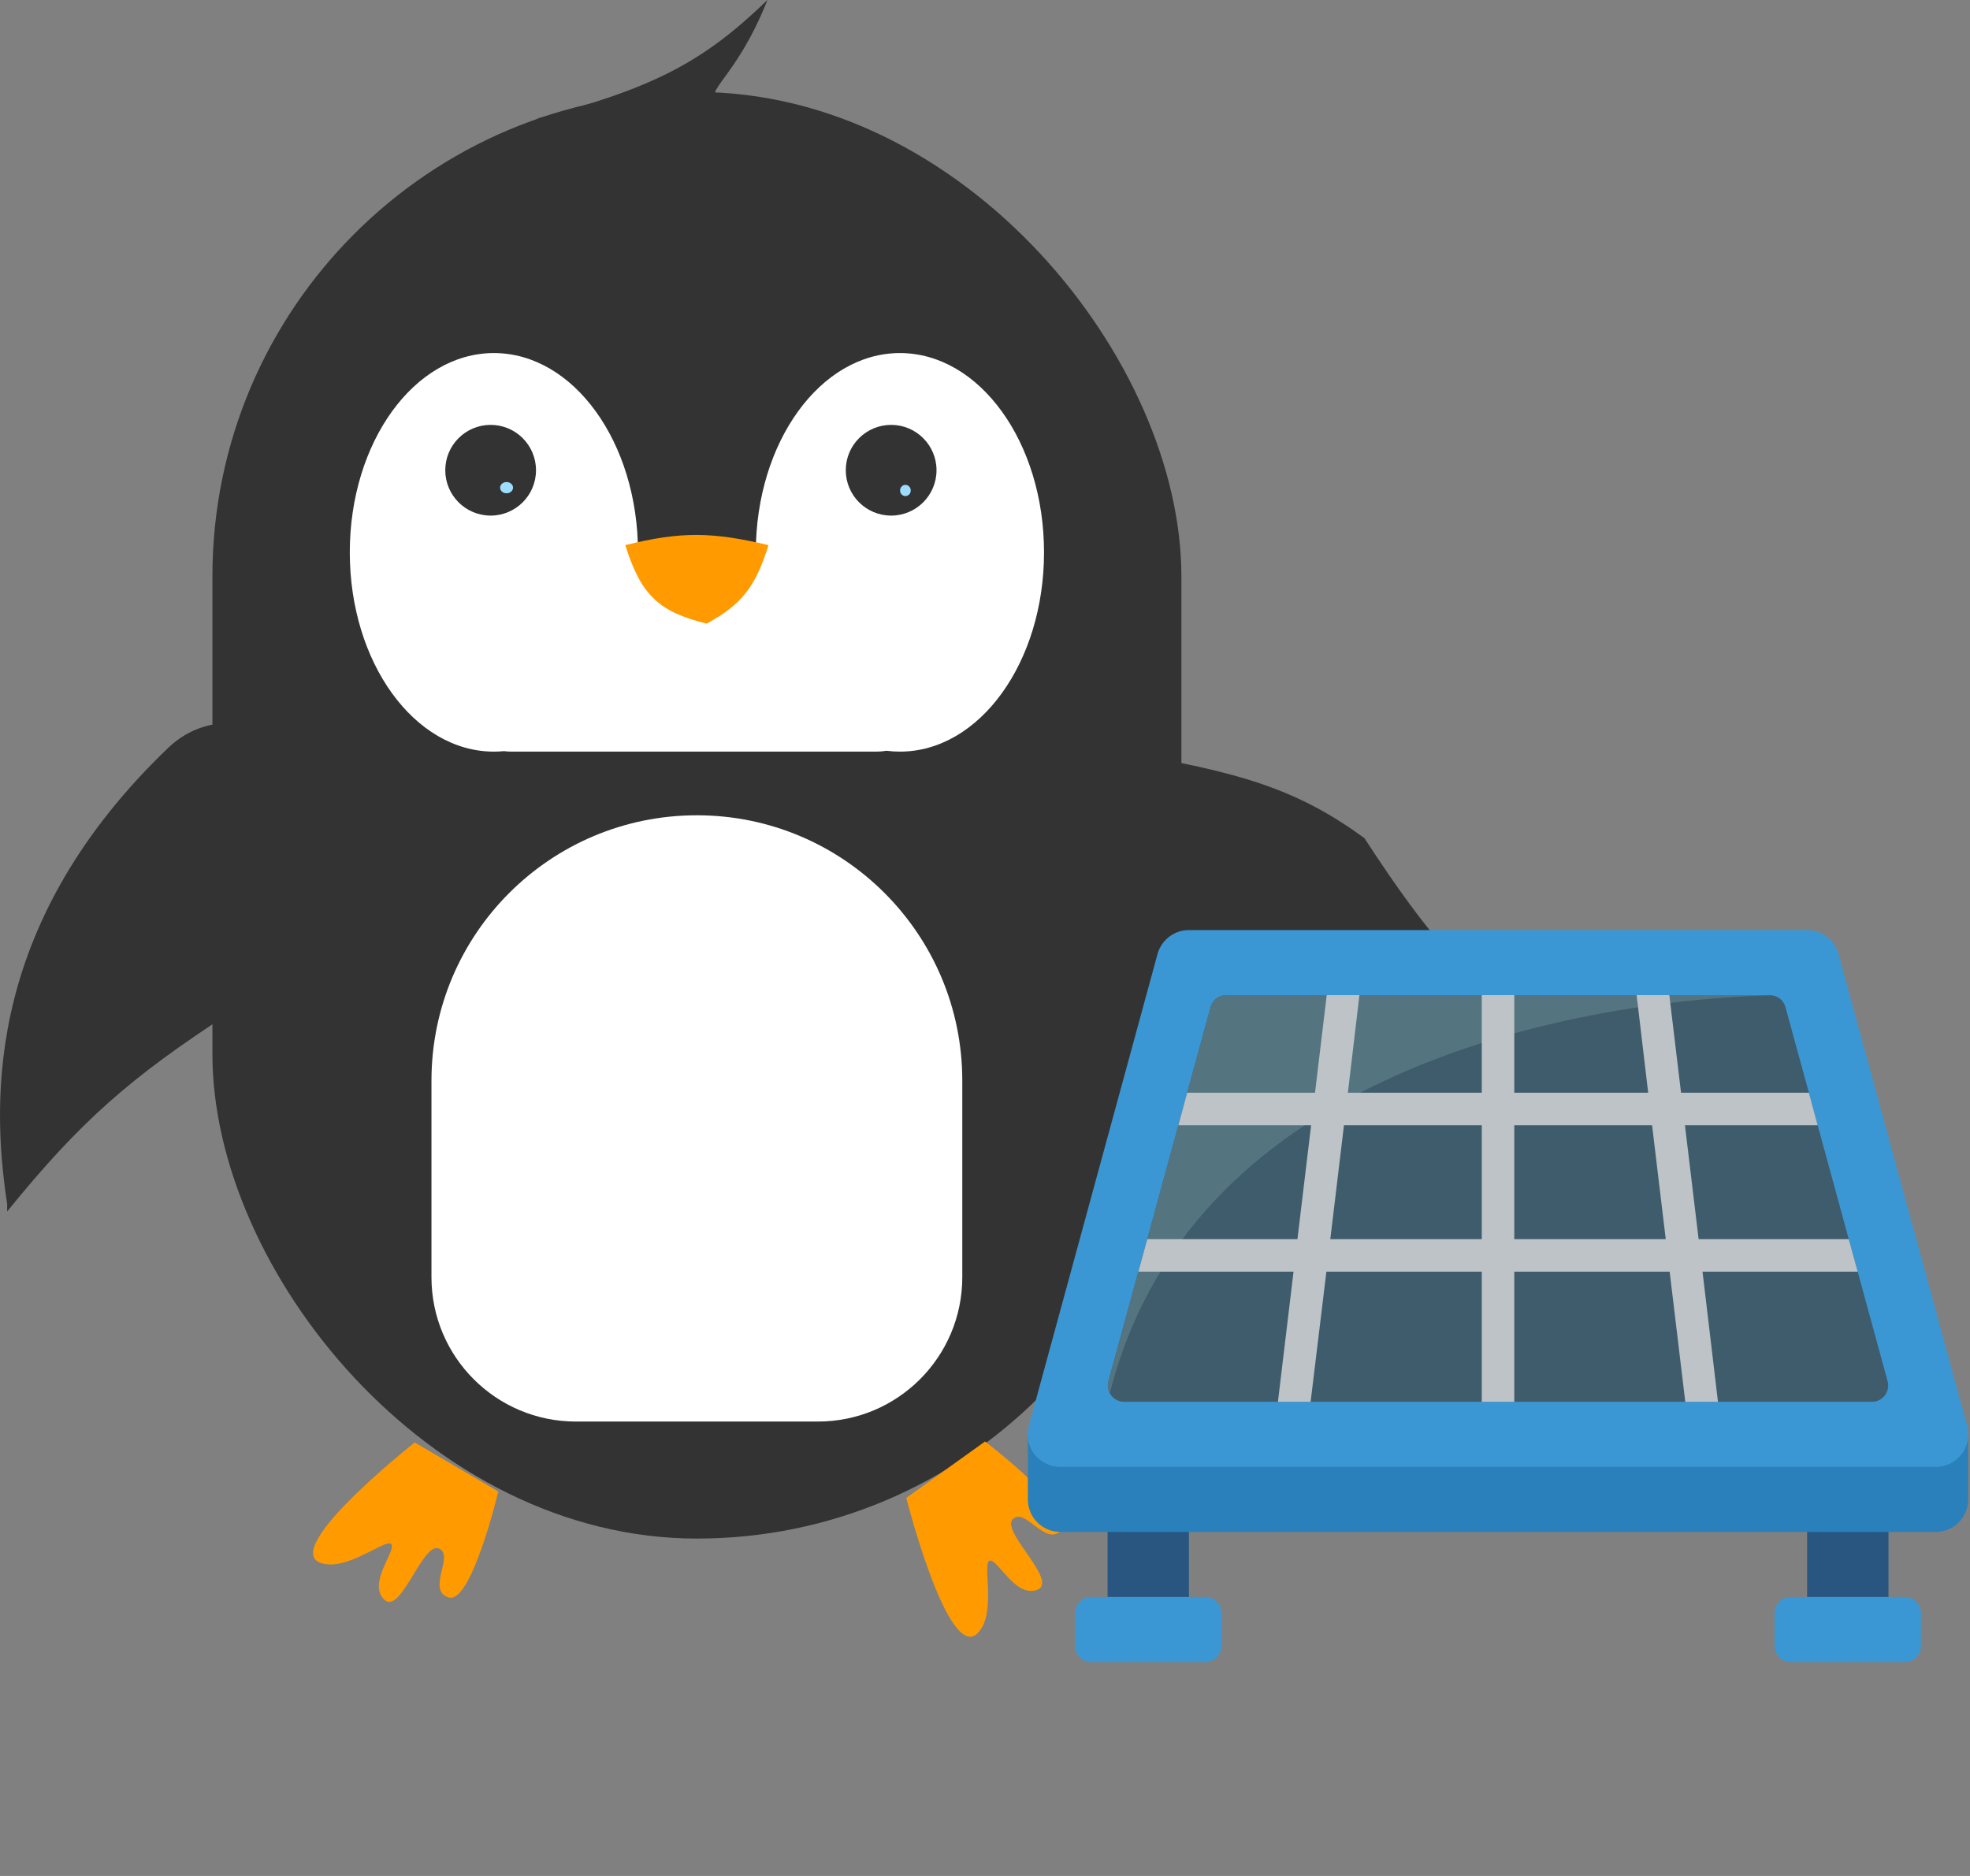 <svg width="567" height="540" viewBox="0 0 567 540" fill="none" xmlns="http://www.w3.org/2000/svg">
<rect x="0" y="0" width="567" height="540" fill="#808080" stroke="none"/>
<path d="M316.305 258.839C365.682 310.355 415.923 310.049 447.613 305.183L449.759 305.183C423.297 283.722 411.079 269.485 392.687 241.245C373.502 227.263 357.24 222.198 321.884 216.356C307.945 227.859 304.549 246.573 316.305 258.839Z" fill="#333333"/>
<path d="M48.406 215.27C-3.11 264.647 -2.804 314.888 2.062 346.578L2.062 348.724C23.523 322.262 37.76 310.044 66.001 291.652C79.983 272.467 85.047 256.204 90.889 220.849C79.387 206.91 60.672 203.513 48.406 215.27Z" fill="#333333"/>
<rect x="61.137" y="26.474" width="278.887" height="416.409" rx="139.443" fill="#333333"/>
<path d="M220.882 0C202.468 17.804 188.132 25.453 154.273 34.188L207.03 28.883C202.043 26.376 211.856 22.774 220.882 0Z" fill="#333333"/>
<path d="M94.053 450.278C77.273 448.387 119.363 415.219 119.363 415.219L143.427 429.326C143.427 429.326 135.654 461.956 129.113 459.821C122.571 457.686 131.048 447.442 126.208 445.714C121.369 443.987 114.881 466.656 110.027 459.821C106.549 454.923 113.492 447.08 112.724 444.677C111.956 442.274 101.618 451.13 94.053 450.278Z" fill="#FF9A00"/>
<path d="M282.576 468.559C274.024 483.12 260.843 431.178 260.843 431.178L283.518 414.932C283.518 414.932 310.166 435.305 305.554 440.412C300.943 445.52 295.033 433.61 291.486 437.328C287.94 441.046 306.01 456.193 297.792 457.848C291.903 459.034 287.562 449.5 285.054 449.225C282.546 448.949 286.432 461.995 282.576 468.559Z" fill="#FF9A00"/>
<path fill-rule="evenodd" clip-rule="evenodd" d="M142.15 101.629C165.056 101.629 183.625 127.311 183.625 158.993H217.539C217.539 127.311 236.107 101.629 259.013 101.629C281.919 101.629 300.488 127.311 300.488 158.993C300.488 190.674 281.919 216.356 259.013 216.356C257.709 216.356 256.42 216.273 255.146 216.11C254.205 216.272 253.237 216.356 252.249 216.356H147.225C146.488 216.356 145.762 216.309 145.049 216.218C144.092 216.31 143.125 216.356 142.15 216.356C119.245 216.356 100.676 190.674 100.676 158.993C100.676 127.311 119.245 101.629 142.15 101.629Z" fill="white"/>
<path d="M221.185 156.92C205.106 153.103 196.047 152.907 179.969 156.92C184.511 171.419 189.768 176.179 203.422 179.511C213.521 173.947 217.403 169.004 221.185 156.92Z" fill="#FF9A00"/>
<ellipse cx="141.214" cy="135.359" rx="13.057" ry="13.057" fill="#333333"/>
<ellipse cx="256.487" cy="135.359" rx="13.057" ry="13.057" fill="#333333"/>
<ellipse cx="260.593" cy="141.186" rx="1.538" ry="1.619" fill="#9DDDFF"/>
<ellipse cx="145.799" cy="140.376" rx="1.862" ry="1.619" fill="#9DDDFF"/>
<path d="M124.184 311.07C124.184 268.881 158.384 234.68 200.573 234.68C242.762 234.68 276.963 268.881 276.963 311.07V367.644C276.963 390.592 258.36 409.195 235.412 409.195H165.735C142.787 409.195 124.184 390.592 124.184 367.644V311.07Z" fill="white"/>
<g clip-path="url(#clip0_303_18759)">
<path fill-rule="evenodd" clip-rule="evenodd" d="M318.781 429.873H342.193V470.801H318.781V429.873Z" fill="#285680"/>
<path fill-rule="evenodd" clip-rule="evenodd" d="M520.121 429.873H543.532V470.801H520.121V429.873Z" fill="#285680"/>
<path fill-rule="evenodd" clip-rule="evenodd" d="M566.476 412.923V431.652C566.465 436.798 562.294 440.965 557.148 440.97H305.167C300.022 440.965 295.85 436.798 295.84 431.652V412.923H566.476Z" fill="#2980BA"/>
<path d="M346.876 459.699H314.1C311.514 459.699 309.418 461.795 309.418 464.381V473.746C309.418 476.332 311.514 478.428 314.1 478.428H346.876C349.462 478.428 351.558 476.332 351.558 473.746V464.381C351.558 461.795 349.462 459.699 346.876 459.699Z" fill="#3B97D3"/>
<path d="M548.212 459.699H515.436C512.85 459.699 510.754 461.795 510.754 464.381V473.746C510.754 476.332 512.85 478.428 515.436 478.428H548.212C550.798 478.428 552.894 476.332 552.894 473.746V464.381C552.894 461.795 550.798 459.699 548.212 459.699Z" fill="#3B97D3"/>
<path fill-rule="evenodd" clip-rule="evenodd" d="M566.522 412.923C566.496 418.077 562.311 422.241 557.157 422.241H305.157C302.234 422.243 299.477 420.88 297.704 418.556C295.931 416.232 295.345 413.213 296.12 410.395L333.157 274.609C334.275 270.541 337.975 267.722 342.194 267.726H520.12C524.339 267.722 528.039 270.541 529.157 274.609L566.194 410.395C566.418 411.219 566.528 412.069 566.522 412.923Z" fill="#3B97D3"/>
<path fill-rule="evenodd" clip-rule="evenodd" d="M538.756 403.512H323.558C322.098 403.518 320.718 402.843 319.828 401.686C318.937 400.529 318.637 399.022 319.017 397.612L327.632 366.053L330.207 356.689L339.15 323.913L341.679 314.548L348.421 289.92C348.961 287.879 350.806 286.457 352.916 286.455H509.398C511.509 286.457 513.354 287.879 513.893 289.92L520.635 314.548L523.164 323.913L532.107 356.689L534.682 366.053L543.298 397.612C543.677 399.022 543.377 400.529 542.487 401.686C541.596 402.843 540.216 403.518 538.756 403.512Z" fill="#3F5C6C"/>
<path fill-rule="evenodd" clip-rule="evenodd" d="M510.194 286.501C481.725 287.11 346.08 295.726 319.438 400.983C318.853 399.961 318.701 398.747 319.016 397.612L348.421 289.92C348.96 287.879 350.805 286.457 352.916 286.455H509.398C509.664 286.447 509.93 286.463 510.194 286.501Z" fill="#547580"/>
<path d="M534.683 366.053L532.108 356.689H488.891L484.957 323.913H523.165L520.636 314.548H483.834L480.462 286.455H471.051L474.375 314.548H435.84V286.455H426.476V314.548H387.941L391.265 286.455H381.854L378.482 314.548H341.68L339.151 323.913H377.359L373.425 356.689H330.208L327.633 366.053H372.302L367.807 403.512H377.218L381.76 366.053H426.476V403.512H435.84V366.053H480.556L485.051 403.512H494.462L490.014 366.053H534.683ZM426.476 356.689H382.884L386.817 323.913H426.476V356.689ZM435.84 356.689V323.913H475.499L479.432 356.689H435.84Z" fill="#BDC3C7"/>
</g>
<defs>
<clipPath id="clip0_303_18759">
<rect width="271.572" height="271.572" fill="white" transform="translate(295.371 267.726)"/>
</clipPath>
</defs>
</svg>
